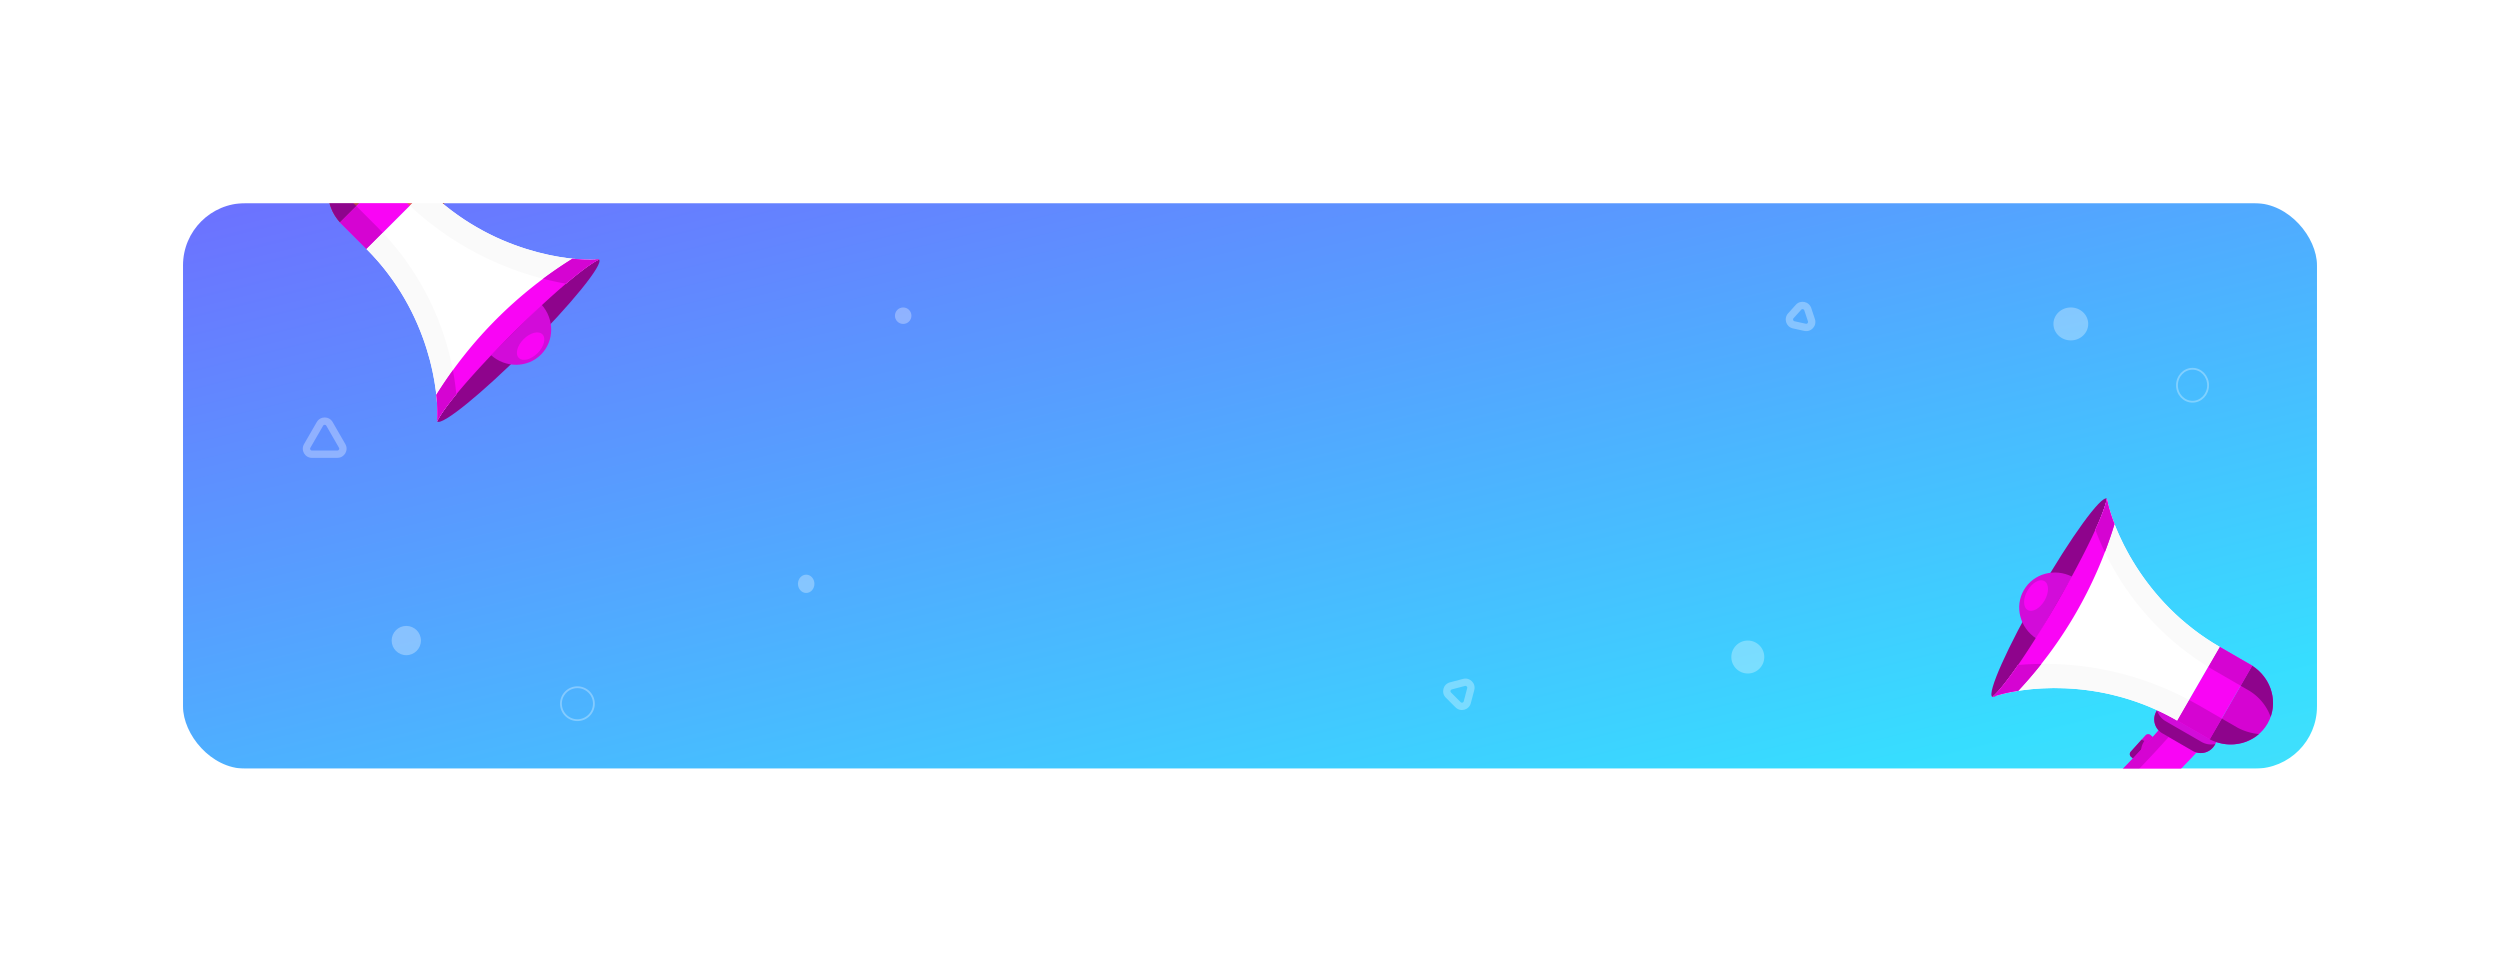 <svg xmlns="http://www.w3.org/2000/svg" xmlns:xlink="http://www.w3.org/1999/xlink" width="1366" height="530" viewBox="0 0 1366 530">
  <defs>
    <linearGradient id="linear-gradient" x1="-0.135" y1="-0.21" x2="2.179" y2="2.309" gradientUnits="objectBoundingBox">
      <stop offset="0" stop-color="#53f"/>
      <stop offset="0.444" stop-color="#05d5ff"/>
      <stop offset="1" stop-color="#a6ffcb"/>
    </linearGradient>
    <filter id="Ellipse_61" x="205" y="333" width="34" height="34" filterUnits="userSpaceOnUse">
      <feOffset dy="3" input="SourceAlpha"/>
      <feGaussianBlur stdDeviation="3" result="blur"/>
      <feFlood flood-opacity="0.161"/>
      <feComposite operator="in" in2="blur"/>
      <feComposite in="SourceGraphic"/>
    </filter>
    <filter id="Ellipse_62" x="480" y="159" width="27" height="27" filterUnits="userSpaceOnUse">
      <feOffset dy="3" input="SourceAlpha"/>
      <feGaussianBlur stdDeviation="3" result="blur-2"/>
      <feFlood flood-opacity="0.161"/>
      <feComposite operator="in" in2="blur-2"/>
      <feComposite in="SourceGraphic"/>
    </filter>
    <filter id="Ellipse_63" x="1113" y="159" width="37" height="36" filterUnits="userSpaceOnUse">
      <feOffset dy="3" input="SourceAlpha"/>
      <feGaussianBlur stdDeviation="3" result="blur-3"/>
      <feFlood flood-opacity="0.161"/>
      <feComposite operator="in" in2="blur-3"/>
      <feComposite in="SourceGraphic"/>
    </filter>
    <filter id="Ellipse_60" x="937" y="341" width="36" height="36" filterUnits="userSpaceOnUse">
      <feOffset dy="3" input="SourceAlpha"/>
      <feGaussianBlur stdDeviation="3" result="blur-4"/>
      <feFlood flood-opacity="0.161"/>
      <feComposite operator="in" in2="blur-4"/>
      <feComposite in="SourceGraphic"/>
    </filter>
    <filter id="Ellipse_66" x="427" y="305" width="27" height="28" filterUnits="userSpaceOnUse">
      <feOffset dy="3" input="SourceAlpha"/>
      <feGaussianBlur stdDeviation="3" result="blur-5"/>
      <feFlood flood-opacity="0.161"/>
      <feComposite operator="in" in2="blur-5"/>
      <feComposite in="SourceGraphic"/>
    </filter>
  </defs>
  <g id="Group_1946" data-name="Group 1946" transform="translate(0 -2589)">
    <rect id="Rectangle_288" data-name="Rectangle 288" width="1166" height="309" rx="34" transform="translate(100 2700)" opacity="0.8" fill="url(#linear-gradient)"/>
    <g id="Layer_2" data-name="Layer 2" transform="translate(248.952 2829.375) rotate(-135)">
      <g id="Layer_1" data-name="Layer 1" transform="translate(0 0)">
        <path id="Path_1235" data-name="Path 1235" d="M9.215,15.223A1.963,1.963,0,0,1,6.879,16.7l-5.3-1.05A1.914,1.914,0,0,1,.037,13.388L2.55,1.519A1.963,1.963,0,0,1,4.886.047l5.3,1.045A1.919,1.919,0,0,1,11.733,3.35Z" transform="translate(94.692 99.882)" fill="#b94444"/>
        <path id="Path_1236" data-name="Path 1236" d="M3.5,1.016V0c-.545.049-1.08.113-1.62.172L.037,8.884a1.914,1.914,0,0,0,1.541,2.258l1.428.285h0l3.868.766A1.963,1.963,0,0,0,9.215,10.72L9.407,9.8A9.591,9.591,0,0,1,3.5,1.016Z" transform="translate(94.694 104.405)" fill="#a53232"/>
        <path id="Path_1237" data-name="Path 1237" d="M37.519,0S27.393,51.449,19.545,56.7c0,0-7.755,5.89-19.545,1.276,0,0,12.894-47.689,12.5-57.737Z" transform="translate(91.235 83.186)" fill="#ff7171"/>
        <path id="Path_1238" data-name="Path 1238" d="M6.253,59.391C8.153,52.3,18.47,13.253,19.506,0l-7,.064C12.894,10.111,0,57.8,0,57.8A25.764,25.764,0,0,0,6.253,59.391Z" transform="translate(91.248 82.705)" fill="#e55c5c"/>
        <path id="Path_1239" data-name="Path 1239" d="M0,0V7.628a8.768,8.768,0,0,0,8.914,8.614H27.884A8.778,8.778,0,0,0,36.8,7.628V0Z" transform="translate(95.844 79.657)" fill="#b94444"/>
        <path id="Path_1240" data-name="Path 1240" d="M29.587,2.749H7.186A10.69,10.69,0,0,1,0,0V.771A8.768,8.768,0,0,0,8.914,9.385H27.86A8.778,8.778,0,0,0,36.773.771V0A10.7,10.7,0,0,1,29.587,2.749Z" transform="translate(95.869 86.514)" fill="#a53232"/>
        <path id="Path_1241" data-name="Path 1241" d="M0,0V46.413c12.855-.574,23.069-10.744,23.069-23.207S12.84.574,0,0Z" transform="translate(128.73 39.36)" fill="#b94444"/>
        <rect id="Rectangle_289" data-name="Rectangle 289" width="20.63" height="46.452" transform="translate(108.106 39.326)" fill="#f905f5"/>
        <path id="Path_1242" data-name="Path 1242" d="M0,0C2.827,7.048,4.908,32.4,4.908,62.562S2.817,118.026,0,125.109c10.131-11.647,44.5-39.316,93.936-39.316V39.326C44.5,39.326,10.121,11.643,0,0Z" transform="translate(14.259 0)" fill="#fff"/>
        <path id="Path_1243" data-name="Path 1243" d="M13.027,62.557c0,34.545-2.916,62.552-6.513,62.552S0,97.1,0,62.557,2.92,0,6.513,0C7.294,0,13.027,28.007,13.027,62.557Z" transform="translate(7.745 0)" fill="#8e048c"/>
        <path id="Path_1244" data-name="Path 1244" d="M22.7,19.147v-.034c-.108-.56-.236-1.109-.383-1.654l-.1-.378c-.147-.491-.314-1.021-.491-1.522-.054-.147-.1-.29-.162-.432-.187-.491-.388-.982-.609-1.428-.069-.152-.142-.294-.211-.442q-.339-.692-.722-1.355c-.083-.142-.172-.275-.255-.412-.265-.442-.545-.879-.839-1.3L18.7,9.876a23.507,23.507,0,0,0-3.436-3.76c-.128-.113-.245-.231-.373-.339-.3-.255-.623-.491-.937-.736s-.491-.383-.746-.56-.6-.4-.9-.6-.594-.378-.9-.56-.6-.329-.9-.491a11.085,11.085,0,0,0-1.026-.491c-.348-.142-.594-.275-.893-.4s-.751-.3-1.139-.447c-.29-.1-.584-.211-.883-.309C6.15,1.055,5.723.937,5.3.825c-.28-.074-.56-.152-.844-.216C3.961.5,3.47.412,2.979.334,2.739.29,2.489.241,2.258.206,1.517.108.785.034,0,0V12.614H6.052v.034a27.521,27.521,0,0,1,16.649,6.5Z" transform="translate(128.71 39.38)" fill="#8e048c"/>
        <path id="Path_1245" data-name="Path 1245" d="M0,12.6c1.222.029,2.454.049,3.691.049H20.644V0H.029Z" transform="translate(108.106 39.326)" fill="#d504d2"/>
        <path id="Path_1246" data-name="Path 1246" d="M93.946,39.326h0c-1.4,0-2.783-.029-4.157-.074L88.522,39.2q-1.472-.069-2.916-.152l-1.32-.088q-1.6-.118-3.171-.275l-.839-.079c-1.306-.137-2.606-.294-3.887-.491-.344-.044-.677-.1-1.016-.147q-1.443-.206-2.857-.442c-.422-.069-.844-.137-1.261-.216-.913-.157-1.816-.329-2.709-.491l-1.075-.206c-1.217-.255-2.42-.515-3.613-.8l-.594-.147q-1.5-.363-2.945-.751L59.141,34.6c-.8-.221-1.6-.452-2.39-.682l-1.158-.344q-1.409-.427-2.783-.883l-.584-.187q-1.62-.545-3.2-1.114l-1.1-.407c-.707-.265-1.414-.53-2.106-.8l-1.207-.491c-.687-.275-1.36-.555-2.032-.839-.353-.147-.707-.29-1.055-.442q-1.423-.609-2.8-1.242l-1.09-.491c-.594-.28-1.183-.555-1.757-.839-.432-.206-.854-.417-1.276-.628-.491-.25-.982-.491-1.5-.761l-1.276-.658c-.491-.27-1.026-.55-1.531-.825q-1.08-.584-2.125-1.173l-1.242-.687c-.491-.275-.938-.55-1.4-.83l-.982-.584c-.491-.294-.982-.584-1.423-.879l-.751-.491q-2.582-1.634-4.908-3.269l-.383-.265-1.541-1.1-.25-.187A94.914,94.914,0,0,1,0,0H0C1.2,2.994,2.273,9.326,3.1,17.866c.535.452,1.08.9,1.649,1.355a149.939,149.939,0,0,0,89.194,32.7Z" transform="translate(14.259 0)" fill="#fafafa"/>
        <path id="Path_1247" data-name="Path 1247" d="M0,.28H0V0A1.066,1.066,0,0,1,0,.28Z" transform="translate(0.069 64.176)" fill="#00568b"/>
        <path id="Path_1248" data-name="Path 1248" d="M19.182,0C8.491.55,0,9.071,0,19.53S8.491,38.506,19.182,39.056Z" transform="translate(0 46.428)" fill="#d20cd9"/>
        <path id="Path_1249" data-name="Path 1249" d="M2.749,15.628c.545-.083,1.08-.187,1.61-.3l.6-.142c.54-.133,1.075-.29,1.6-.456.152-.049.309-.093.461-.147a24.444,24.444,0,0,0,3.853-1.708c.167-.088.329-.187.491-.285.432-.25.859-.515,1.271-.79.191-.123.378-.255.564-.383.393-.28.771-.569,1.144-.869l.491-.4q.736-.633,1.472-1.325c.133-.128.245-.265.368-.393.334-.348.663-.7.982-1.07.187-.221.363-.447.54-.672s.456-.594.653-.9.353-.491.525-.766.388-.623.574-.937.314-.52.452-.785c.275-.491.53-1.031.766-1.566.123-.29.236-.584.348-.879s.216-.569.319-.854A31.139,31.139,0,0,1,10.175,2.822H0v13.1c.746-.034,1.472-.1,2.209-.2C2.381,15.692,2.562,15.658,2.749,15.628Z" transform="translate(128.73 69.855)" fill="#a53232"/>
        <path id="Path_1250" data-name="Path 1250" d="M5.051,0V.025C3.352.025,1.669.059,0,.113V13.1H20.644V0Z" transform="translate(108.106 72.678)" fill="#e55c5c"/>
        <path id="Path_1251" data-name="Path 1251" d="M3.475,30.186C2.6,40.916,1.389,48.838,0,52.313H0C5.227,46.305,16.909,36.037,33.794,27.5l.265-.133c.726-.368,1.473-.726,2.2-1.09l.319-.147q3.259-1.561,6.764-3.014c.3-.123.6-.25.9-.368.638-.26,1.286-.515,1.963-.771l1.129-.432c.633-.241,1.271-.491,1.914-.712l1.291-.452q1.576-.545,3.186-1.065c.54-.172,1.08-.348,1.625-.491l1.718-.491,1.738-.491c.56-.157,1.119-.314,1.684-.461.692-.182,1.394-.353,2.1-.53.491-.123,1.011-.25,1.517-.368q1.615-.378,3.249-.717l1.473-.29c.751-.147,1.507-.29,2.268-.422.515-.093,1.036-.182,1.556-.265.815-.137,1.639-.26,2.454-.383.452-.064.893-.133,1.345-.191q1.865-.25,3.76-.452c.353-.039.712-.069,1.065-.1q1.472-.147,2.945-.255l1.433-.1q1.394-.083,2.808-.142L89.8,13.12q2.017-.064,4.079-.074h.054V0A167.98,167.98,0,0,0,3.475,30.186Z" transform="translate(14.264 72.791)" fill="#fafafa"/>
        <path id="Path_1252" data-name="Path 1252" d="M0,0C2.827,7.048,4.908,32.4,4.908,62.562S2.817,118.026,0,125.109a85.406,85.406,0,0,1,10.6-9.939,232.257,232.257,0,0,0,0-105.225A85.86,85.86,0,0,1,0,0Z" transform="translate(14.259)" fill="#f905f5"/>
        <path id="Path_1253" data-name="Path 1253" d="M10.6,9.944A85.86,85.86,0,0,1,0,0H0C1.2,2.994,2.273,9.326,3.1,17.866c.535.452,1.08.9,1.649,1.355,2.655,2.145,5.645,4.378,8.943,6.626C12.845,20.522,11.829,15.216,10.6,9.944Z" transform="translate(14.259 0)" fill="#d504d2"/>
        <path id="Path_1254" data-name="Path 1254" d="M0,29.008a85.9,85.9,0,0,1,10.6-9.934Q12.806,9.591,14.2,0C10.342,2.277,6.764,4.589,3.475,6.872,2.6,17.6,1.389,25.523,0,29Z" transform="translate(14.259 96.095)" fill="#d504d2"/>
        <path id="Path_1255" data-name="Path 1255" d="M10.8,9.115c0,5.036-2.405,9.12-5.4,9.12S0,14.151,0,9.115,2.41,0,5.4,0,10.8,4.079,10.8,9.115Z" transform="translate(1.865 56.092)" fill="#f905f5"/>
      </g>
    </g>
    <g id="Polygon_3" data-name="Polygon 3" transform="translate(200.828 2825.603) rotate(120)" fill="none">
      <path d="M11.317,7.474a5,5,0,0,1,8.654,0l6.972,12.042a5,5,0,0,1-4.327,7.505H8.672a5,5,0,0,1-4.327-7.505Z" stroke="none"/>
      <path d="M 15.644 8.979 C 15.381 8.979 15.017 9.066 14.779 9.478 L 7.807 21.52 C 7.568 21.934 7.674 22.292 7.806 22.521 C 7.938 22.749 8.195 23.021 8.672 23.021 L 22.616 23.021 C 23.093 23.021 23.35 22.749 23.482 22.521 C 23.614 22.292 23.72 21.934 23.481 21.52 L 16.509 9.478 C 16.271 9.066 15.907 8.979 15.644 8.979 M 15.644 4.979 C 17.326 4.979 19.008 5.811 19.971 7.474 L 26.943 19.516 C 28.873 22.849 26.467 27.021 22.616 27.021 L 8.672 27.021 C 4.821 27.021 2.415 22.849 4.345 19.516 L 11.317 7.474 C 12.28 5.811 13.962 4.979 15.644 4.979 Z" stroke="none" fill="rgba(255,255,255,0.31)"/>
    </g>
    <g id="Polygon_5" data-name="Polygon 5" transform="translate(1002.289 2762.966) rotate(132)" fill="none">
      <path d="M7.387,7.638a5,5,0,0,1,8.692,0l3.135,5.511a5,5,0,0,1-4.346,7.473H8.6a5,5,0,0,1-4.346-7.473Z" stroke="none"/>
      <path d="M 11.733 9.111 C 11.468 9.111 11.101 9.198 10.864 9.616 L 7.728 15.127 C 7.493 15.54 7.601 15.897 7.733 16.124 C 7.865 16.351 8.122 16.622 8.597 16.622 L 14.868 16.622 C 15.344 16.622 15.601 16.351 15.733 16.124 C 15.865 15.897 15.973 15.54 15.738 15.127 L 12.602 9.616 C 12.364 9.198 11.998 9.111 11.733 9.111 M 11.733 5.111 C 13.427 5.111 15.12 5.953 16.079 7.638 L 19.214 13.149 C 21.111 16.482 18.703 20.622 14.868 20.622 L 8.597 20.622 C 4.762 20.622 2.355 16.482 4.252 13.149 L 7.387 7.638 C 8.346 5.953 10.039 5.111 11.733 5.111 Z" stroke="none" fill="rgba(255,255,255,0.31)"/>
    </g>
    <g id="Polygon_4" data-name="Polygon 4" transform="translate(798.925 2948.957) rotate(45)" fill="none">
      <path d="M8.125,7.4a5,5,0,0,1,8.638,0L20.5,13.813a5,5,0,0,1-4.319,7.519H8.705a5,5,0,0,1-4.319-7.519Z" stroke="none"/>
      <path d="M 12.444 8.923 C 12.182 8.923 11.819 9.009 11.58 9.419 L 7.841 15.829 C 7.6 16.242 7.707 16.602 7.838 16.831 C 7.97 17.06 8.227 17.333 8.705 17.333 L 16.183 17.333 C 16.661 17.333 16.919 17.06 17.05 16.831 C 17.182 16.602 17.288 16.242 17.047 15.829 L 13.308 9.419 C 13.069 9.009 12.706 8.923 12.444 8.923 M 12.444 4.923 C 14.121 4.923 15.798 5.75 16.763 7.404 L 20.502 13.813 C 22.446 17.147 20.042 21.333 16.183 21.333 L 8.705 21.333 C 4.846 21.333 2.442 17.147 4.386 13.813 L 8.125 7.404 C 9.09 5.75 10.767 4.923 12.444 4.923 Z" stroke="none" fill="rgba(255,255,255,0.31)"/>
    </g>
    <g transform="matrix(1, 0, 0, 1, 0, 2589)" filter="url(#Ellipse_61)">
      <circle id="Ellipse_61-2" data-name="Ellipse 61" cx="8" cy="8" r="8" transform="translate(214 339)" fill="rgba(255,255,255,0.31)"/>
    </g>
    <g transform="matrix(1, 0, 0, 1, 0, 2589)" filter="url(#Ellipse_62)">
      <circle id="Ellipse_62-2" data-name="Ellipse 62" cx="4.5" cy="4.5" r="4.5" transform="translate(489 165)" fill="rgba(255,255,255,0.31)"/>
    </g>
    <g transform="matrix(1, 0, 0, 1, 0, 2589)" filter="url(#Ellipse_63)">
      <ellipse id="Ellipse_63-2" data-name="Ellipse 63" cx="9.5" cy="9" rx="9.5" ry="9" transform="translate(1122 165)" fill="rgba(255,255,255,0.31)"/>
    </g>
    <g transform="matrix(1, 0, 0, 1, 0, 2589)" filter="url(#Ellipse_60)">
      <circle id="Ellipse_60-2" data-name="Ellipse 60" cx="9" cy="9" r="9" transform="translate(946 347)" fill="rgba(255,255,255,0.31)"/>
    </g>
    <g transform="matrix(1, 0, 0, 1, 0, 2589)" filter="url(#Ellipse_66)">
      <ellipse id="Ellipse_66-2" data-name="Ellipse 66" cx="4.5" cy="5" rx="4.5" ry="5" transform="translate(436 311)" fill="rgba(255,255,255,0.31)"/>
    </g>
    <g id="Ellipse_64" data-name="Ellipse 64" transform="translate(306 2964)" fill="none" stroke="rgba(255,255,255,0.31)" stroke-width="1">
      <circle cx="9.5" cy="9.5" r="9.5" stroke="none"/>
      <circle cx="9.5" cy="9.5" r="9" fill="none"/>
    </g>
    <g id="Ellipse_65" data-name="Ellipse 65" transform="translate(1189 2790)" fill="none" stroke="rgba(255,255,255,0.31)" stroke-width="1">
      <ellipse cx="9" cy="9.5" rx="9" ry="9.5" stroke="none"/>
      <ellipse cx="9" cy="9.5" rx="8.5" ry="9" fill="none"/>
    </g>
    <g id="Layer_2-2" data-name="Layer 2" transform="translate(1138.809 2854.304) rotate(30)">
      <g id="Layer_1-2" data-name="Layer 1" transform="translate(0 0)">
        <path id="Path_1235-2" data-name="Path 1235" d="M9.215,15.223A1.963,1.963,0,0,1,6.879,16.7l-5.3-1.05A1.914,1.914,0,0,1,.037,13.388L2.55,1.519A1.963,1.963,0,0,1,4.886.047l5.3,1.045A1.919,1.919,0,0,1,11.733,3.35Z" transform="translate(94.692 99.882)" fill="#d504d2"/>
        <path id="Path_1236-2" data-name="Path 1236" d="M3.5,1.016V0c-.545.049-1.08.113-1.62.172L.037,8.884a1.914,1.914,0,0,0,1.541,2.258l1.428.285h0l3.868.766A1.963,1.963,0,0,0,9.215,10.72L9.407,9.8A9.591,9.591,0,0,1,3.5,1.016Z" transform="translate(94.694 104.405)" fill="#8e048c"/>
        <path id="Path_1237-2" data-name="Path 1237" d="M37.519,0S27.393,51.449,19.545,56.7c0,0-7.755,5.89-19.545,1.276,0,0,12.894-47.689,12.5-57.737Z" transform="translate(91.235 83.186)" fill="#f905f5"/>
        <path id="Path_1238-2" data-name="Path 1238" d="M6.253,59.391C8.153,52.3,18.47,13.253,19.506,0l-7,.064C12.894,10.111,0,57.8,0,57.8A25.764,25.764,0,0,0,6.253,59.391Z" transform="translate(91.248 82.705)" fill="#d504d2"/>
        <path id="Path_1239-2" data-name="Path 1239" d="M0,0V7.628a8.768,8.768,0,0,0,8.914,8.614H27.884A8.778,8.778,0,0,0,36.8,7.628V0Z" transform="translate(95.844 79.657)" fill="#d20cd9"/>
        <path id="Path_1240-2" data-name="Path 1240" d="M29.587,2.749H7.186A10.69,10.69,0,0,1,0,0V.771A8.768,8.768,0,0,0,8.914,9.385H27.86A8.778,8.778,0,0,0,36.773.771V0A10.7,10.7,0,0,1,29.587,2.749Z" transform="translate(95.869 86.514)" fill="#8e048c"/>
        <path id="Path_1241-2" data-name="Path 1241" d="M0,0V46.413c12.855-.574,23.069-10.744,23.069-23.207S12.84.574,0,0Z" transform="translate(128.73 39.36)" fill="#d504d2"/>
        <path id="Path_2028" data-name="Path 2028" d="M0,0H20.63V46.452H0Z" transform="translate(108.106 39.326)" fill="#f905f5"/>
        <path id="Path_1242-2" data-name="Path 1242" d="M0,0C2.827,7.048,4.908,32.4,4.908,62.562S2.817,118.026,0,125.109c10.131-11.647,44.5-39.316,93.936-39.316V39.326C44.5,39.326,10.121,11.643,0,0Z" transform="translate(14.259 0)" fill="#fff"/>
        <path id="Path_1243-2" data-name="Path 1243" d="M13.027,62.557c0,34.545-2.916,62.552-6.513,62.552S0,97.1,0,62.557,2.92,0,6.513,0C7.294,0,13.027,28.007,13.027,62.557Z" transform="translate(7.745 0)" fill="#8e048c"/>
        <path id="Path_1244-2" data-name="Path 1244" d="M22.7,19.147v-.034c-.108-.56-.236-1.109-.383-1.654l-.1-.378c-.147-.491-.314-1.021-.491-1.522-.054-.147-.1-.29-.162-.432-.187-.491-.388-.982-.609-1.428-.069-.152-.142-.294-.211-.442q-.339-.692-.722-1.355c-.083-.142-.172-.275-.255-.412-.265-.442-.545-.879-.839-1.3L18.7,9.876a23.507,23.507,0,0,0-3.436-3.76c-.128-.113-.245-.231-.373-.339-.3-.255-.623-.491-.937-.736s-.491-.383-.746-.56-.6-.4-.9-.6-.594-.378-.9-.56-.6-.329-.9-.491a11.085,11.085,0,0,0-1.026-.491c-.348-.142-.594-.275-.893-.4s-.751-.3-1.139-.447c-.29-.1-.584-.211-.883-.309C6.15,1.055,5.723.937,5.3.825c-.28-.074-.56-.152-.844-.216C3.961.5,3.47.412,2.979.334,2.739.29,2.489.241,2.258.206,1.517.108.785.034,0,0V12.614H6.052v.034a27.521,27.521,0,0,1,16.649,6.5Z" transform="translate(128.71 39.38)" fill="#8e048c"/>
        <path id="Path_1245-2" data-name="Path 1245" d="M0,12.6c1.222.029,2.454.049,3.691.049H20.644V0H.029Z" transform="translate(108.106 39.326)" fill="#d504d2"/>
        <path id="Path_1246-2" data-name="Path 1246" d="M93.946,39.326h0c-1.4,0-2.783-.029-4.157-.074L88.522,39.2q-1.472-.069-2.916-.152l-1.32-.088q-1.6-.118-3.171-.275l-.839-.079c-1.306-.137-2.606-.294-3.887-.491-.344-.044-.677-.1-1.016-.147q-1.443-.206-2.857-.442c-.422-.069-.844-.137-1.261-.216-.913-.157-1.816-.329-2.709-.491l-1.075-.206c-1.217-.255-2.42-.515-3.613-.8l-.594-.147q-1.5-.363-2.945-.751L59.141,34.6c-.8-.221-1.6-.452-2.39-.682l-1.158-.344q-1.409-.427-2.783-.883l-.584-.187q-1.62-.545-3.2-1.114l-1.1-.407c-.707-.265-1.414-.53-2.106-.8l-1.207-.491c-.687-.275-1.36-.555-2.032-.839-.353-.147-.707-.29-1.055-.442q-1.423-.609-2.8-1.242l-1.09-.491c-.594-.28-1.183-.555-1.757-.839-.432-.206-.854-.417-1.276-.628-.491-.25-.982-.491-1.5-.761l-1.276-.658c-.491-.27-1.026-.55-1.531-.825q-1.08-.584-2.125-1.173l-1.242-.687c-.491-.275-.938-.55-1.4-.83l-.982-.584c-.491-.294-.982-.584-1.423-.879l-.751-.491q-2.582-1.634-4.908-3.269l-.383-.265-1.541-1.1-.25-.187A94.914,94.914,0,0,1,0,0H0C1.2,2.994,2.273,9.326,3.1,17.866c.535.452,1.08.9,1.649,1.355a149.939,149.939,0,0,0,89.194,32.7Z" transform="translate(14.259 0)" fill="#fafafa"/>
        <path id="Path_1247-2" data-name="Path 1247" d="M0,.28H0V0A1.066,1.066,0,0,1,0,.28Z" transform="translate(0.069 64.176)" fill="#00568b"/>
        <path id="Path_1248-2" data-name="Path 1248" d="M19.182,0C8.491.55,0,9.071,0,19.53S8.491,38.506,19.182,39.056Z" transform="translate(0 46.428)" fill="#d20cd9"/>
        <path id="Path_1249-2" data-name="Path 1249" d="M2.749,15.628c.545-.083,1.08-.187,1.61-.3l.6-.142c.54-.133,1.075-.29,1.6-.456.152-.049.309-.093.461-.147a24.444,24.444,0,0,0,3.853-1.708c.167-.088.329-.187.491-.285.432-.25.859-.515,1.271-.79.191-.123.378-.255.564-.383.393-.28.771-.569,1.144-.869l.491-.4q.736-.633,1.472-1.325c.133-.128.245-.265.368-.393.334-.348.663-.7.982-1.07.187-.221.363-.447.54-.672s.456-.594.653-.9.353-.491.525-.766.388-.623.574-.937.314-.52.452-.785c.275-.491.53-1.031.766-1.566.123-.29.236-.584.348-.879s.216-.569.319-.854A31.139,31.139,0,0,1,10.175,2.822H0v13.1c.746-.034,1.472-.1,2.209-.2C2.381,15.692,2.562,15.658,2.749,15.628Z" transform="translate(128.73 69.855)" fill="#8e048c"/>
        <path id="Path_1250-2" data-name="Path 1250" d="M5.051,0V.025C3.352.025,1.669.059,0,.113V13.1H20.644V0Z" transform="translate(108.106 72.678)" fill="#d504d2"/>
        <path id="Path_1251-2" data-name="Path 1251" d="M3.475,30.186C2.6,40.916,1.389,48.838,0,52.313H0C5.227,46.305,16.909,36.037,33.794,27.5l.265-.133c.726-.368,1.473-.726,2.2-1.09l.319-.147q3.259-1.561,6.764-3.014c.3-.123.6-.25.9-.368.638-.26,1.286-.515,1.963-.771l1.129-.432c.633-.241,1.271-.491,1.914-.712l1.291-.452q1.576-.545,3.186-1.065c.54-.172,1.08-.348,1.625-.491l1.718-.491,1.738-.491c.56-.157,1.119-.314,1.684-.461.692-.182,1.394-.353,2.1-.53.491-.123,1.011-.25,1.517-.368q1.615-.378,3.249-.717l1.473-.29c.751-.147,1.507-.29,2.268-.422.515-.093,1.036-.182,1.556-.265.815-.137,1.639-.26,2.454-.383.452-.064.893-.133,1.345-.191q1.865-.25,3.76-.452c.353-.039.712-.069,1.065-.1q1.472-.147,2.945-.255l1.433-.1q1.394-.083,2.808-.142L89.8,13.12q2.017-.064,4.079-.074h.054V0A167.98,167.98,0,0,0,3.475,30.186Z" transform="translate(14.264 72.791)" fill="#fafafa"/>
        <path id="Path_1252-2" data-name="Path 1252" d="M0,0C2.827,7.048,4.908,32.4,4.908,62.562S2.817,118.026,0,125.109a85.406,85.406,0,0,1,10.6-9.939,232.257,232.257,0,0,0,0-105.225A85.86,85.86,0,0,1,0,0Z" transform="translate(14.259 0)" fill="#f905f5"/>
        <path id="Path_1253-2" data-name="Path 1253" d="M10.6,9.944A85.86,85.86,0,0,1,0,0H0C1.2,2.994,2.273,9.326,3.1,17.866c.535.452,1.08.9,1.649,1.355,2.655,2.145,5.645,4.378,8.943,6.626C12.845,20.522,11.829,15.216,10.6,9.944Z" transform="translate(14.259 0)" fill="#d504d2"/>
        <path id="Path_1254-2" data-name="Path 1254" d="M0,29.008a85.9,85.9,0,0,1,10.6-9.934Q12.806,9.591,14.2,0C10.342,2.277,6.764,4.589,3.475,6.872,2.6,17.6,1.389,25.523,0,29Z" transform="translate(14.259 96.095)" fill="#d504d2"/>
        <path id="Path_1255-2" data-name="Path 1255" d="M10.8,9.115c0,5.036-2.405,9.12-5.4,9.12S0,14.151,0,9.115,2.41,0,5.4,0,10.8,4.079,10.8,9.115Z" transform="translate(1.865 56.092)" fill="#f905f5"/>
      </g>
    </g>
    <rect id="Rectangle_290" data-name="Rectangle 290" width="1365" height="111" transform="translate(1 2589)" fill="#fff"/>
    <rect id="Rectangle_291" data-name="Rectangle 291" width="1365" height="110" transform="translate(0 3009)" fill="#fff"/>
  </g>
</svg>
